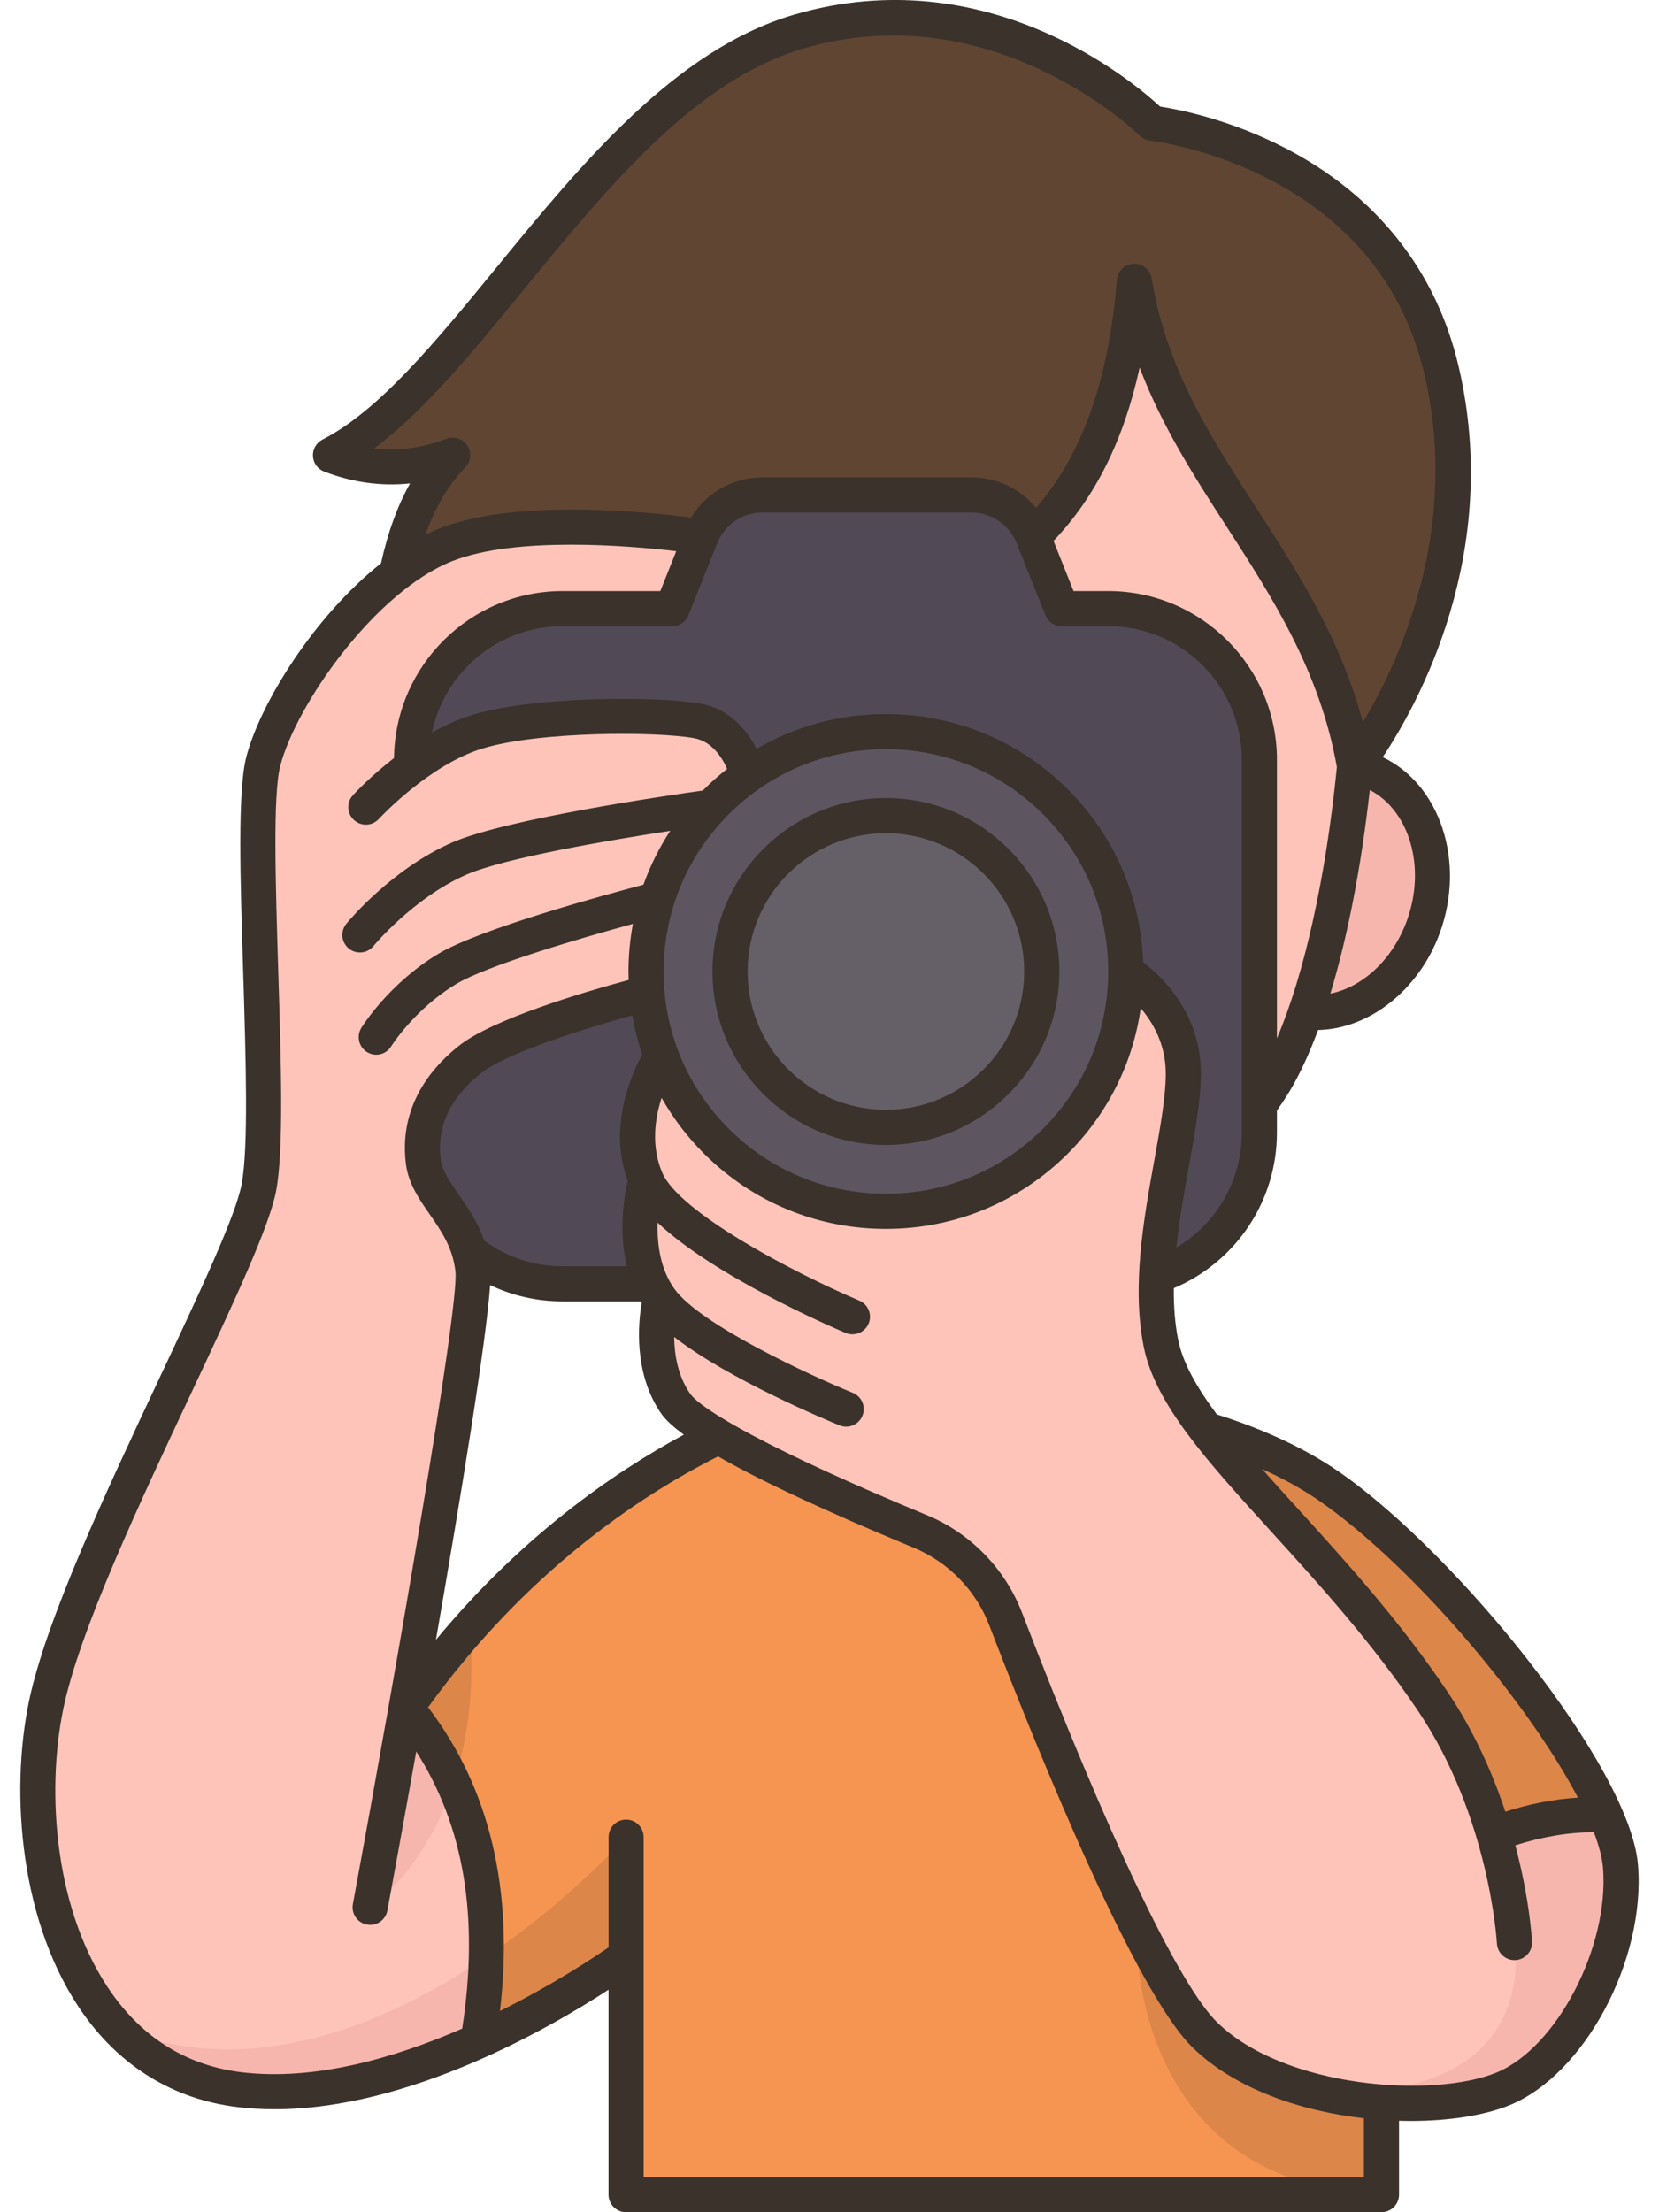 <svg width="30" height="40" viewBox="0 0 30 40" fill="none" xmlns="http://www.w3.org/2000/svg">
<path d="M26.07 6.709C25.137 2.694 20.833 2.228 20.833 2.228C20.833 2.228 18.11 -0.5 14.449 0.57C10.864 1.618 8.539 6.922 5.976 8.231C6.672 8.499 7.405 8.528 8.185 8.231C7.656 8.779 7.348 9.514 7.176 10.364L24.495 13.855C24.495 13.855 27.002 10.724 26.07 6.709Z" fill="#604533"/>
<path d="M24.496 13.854C24.592 13.873 24.683 13.898 24.776 13.935C25.736 14.321 26.168 15.585 25.739 16.758C25.367 17.775 24.472 18.401 23.616 18.298H23.615C22.944 16.873 23.055 15.264 24.496 13.854Z" fill="#F7B6AD"/>
<path d="M20.513 5.086C20.358 7.033 19.81 8.613 18.679 9.704C17.359 13.504 19.337 16.844 22.774 19.982C22.876 19.84 22.968 19.702 23.048 19.568C23.253 19.227 23.443 18.797 23.615 18.297C24.022 17.119 24.33 15.555 24.496 13.854C23.872 10.246 21.066 8.498 20.513 5.086Z" fill="#FEC4B9"/>
<path d="M24.047 26.883C23.372 26.413 22.578 26.081 21.81 25.846C21.131 29.31 22.686 31.828 27.016 33.17C27.756 33.93 28.53 33.664 29.037 32.825C28.241 30.984 25.842 28.131 24.047 26.883ZM18.184 29.272C18.03 25.929 15.812 25.526 12.994 25.975C11.242 26.83 9.115 28.354 7.344 30.88C5.97 33.54 6.469 35.507 8.644 36.905C10.192 36.211 11.322 35.376 11.322 35.376V39.683H24.981V38.012L18.184 29.272Z" fill="#F69552"/>
<path d="M29.303 33.743C29.282 33.485 29.188 33.173 29.037 32.825C28.433 32.77 27.647 32.916 27.016 33.169C26.797 32.429 26.453 31.57 25.909 30.762C24.526 28.708 22.816 27.163 21.81 25.845C21.391 25.296 21.095 24.788 20.995 24.297C20.916 23.905 20.897 23.491 20.914 23.071C22.434 19.695 22.949 17.227 20.357 17.565L11.962 19.1H11.962C10.016 20.222 10.28 21.636 11.777 23.214C11.822 23.311 11.876 23.404 11.94 23.493C11.94 23.493 11.666 24.584 12.218 25.38C12.332 25.544 12.614 25.749 12.994 25.975C13.963 26.549 15.569 27.246 16.645 27.691C16.995 27.836 17.312 28.051 17.577 28.323C17.841 28.595 18.048 28.917 18.183 29.271C18.997 31.385 20.776 35.808 21.789 36.795C22.561 37.548 23.818 37.923 24.981 38.011C25.841 38.077 26.65 37.985 27.175 37.771C28.409 37.27 29.434 35.32 29.303 33.743Z" fill="#FEC4B9"/>
<path d="M12.676 9.704C12.676 9.704 9.643 9.231 8.068 9.849C7.763 9.969 7.464 10.146 7.177 10.364C5.978 11.27 4.994 12.863 4.76 13.773C4.471 14.902 4.951 20.059 4.681 21.474C4.412 22.889 1.361 28.286 0.833 30.835C0.306 33.384 1.106 37.379 4.314 37.781C5.772 37.965 7.354 37.484 8.644 36.905C9.076 34.346 8.577 32.38 7.344 30.88C7.904 27.715 8.613 23.528 8.553 22.961C8.54 22.843 8.518 22.733 8.488 22.63L11.692 17.963L11.701 17.962L13.526 14.018C13.921 12.569 13.564 11.132 12.676 9.704Z" fill="#FEC4B9"/>
<path d="M20.04 11.004H19.198L18.679 9.704C18.59 9.481 18.436 9.29 18.237 9.156C18.038 9.021 17.804 8.949 17.564 8.949H13.79C13.299 8.949 12.858 9.248 12.675 9.704L12.155 11.004H10.176C8.666 11.004 7.442 12.228 7.442 13.738V13.864C7.783 13.612 8.2 13.361 8.639 13.228C9.715 12.902 11.893 12.904 12.609 13.035C13.326 13.166 13.525 14.017 13.525 14.017L19.045 14.457C18.809 15.691 19.21 16.836 20.357 17.565C20.357 17.565 21.376 18.179 21.398 19.367C21.414 20.275 20.971 21.703 20.914 23.071C21.995 22.706 22.774 21.684 22.774 20.48V13.738C22.774 12.228 21.55 11.004 20.04 11.004ZM11.963 19.1H11.962C11.962 19.1 11.217 20.231 11.682 21.328C11.682 21.328 11.383 22.369 11.777 23.214H10.176C9.564 23.215 8.969 23.009 8.488 22.63C8.281 21.928 7.727 21.555 7.656 21.01C7.573 20.387 7.781 19.73 8.492 19.161C9.203 18.592 11.691 17.963 11.691 17.963L11.701 17.962C12.239 18.258 12.329 18.64 11.963 19.1Z" fill="#524956"/>
<path d="M20.357 17.566C20.357 18.764 19.872 19.848 19.087 20.633C18.302 21.418 17.218 21.903 16.02 21.903C14.822 21.903 13.738 21.418 12.953 20.633C12.522 20.202 12.182 19.68 11.963 19.1C11.824 18.735 11.736 18.352 11.701 17.962C11.689 17.831 11.683 17.7 11.683 17.566C11.683 17.111 11.752 16.674 11.883 16.262C12.081 15.632 12.42 15.062 12.861 14.594C12.892 14.561 12.922 14.53 12.953 14.499C13.129 14.323 13.321 14.162 13.525 14.017C14.232 13.521 15.091 13.229 16.02 13.229C17.196 13.229 18.264 13.697 19.046 14.458C19.855 15.246 20.357 16.347 20.357 17.566Z" fill="#5D5560"/>
<path d="M16.02 20.384C17.577 20.384 18.839 19.122 18.839 17.565C18.839 16.008 17.577 14.746 16.02 14.746C14.463 14.746 13.201 16.008 13.201 17.565C13.201 19.122 14.463 20.384 16.02 20.384Z" fill="#655F68"/>
<path d="M29.038 32.825C28.434 32.77 27.647 32.916 27.017 33.17C26.797 32.429 26.453 31.57 25.909 30.763C24.526 28.708 22.816 27.163 21.811 25.846C22.579 26.081 23.372 26.413 24.048 26.883C25.842 28.13 28.241 30.983 29.038 32.825Z" fill="#DD864A"/>
<path d="M29.303 33.743C29.434 35.32 28.409 37.27 27.175 37.771C26.65 37.985 25.841 38.077 24.981 38.011C24.59 37.981 24.189 37.919 23.799 37.821C27.941 38.04 27.386 35.125 27.386 35.125C27.386 35.125 27.343 34.28 27.016 33.169C27.647 32.916 28.433 32.77 29.037 32.825C29.188 33.173 29.282 33.485 29.303 33.743Z" fill="#F7B6AD"/>
<path d="M24.981 38.011V39.682C20.355 39.499 20.538 34.891 20.543 34.793C21.002 35.71 21.441 36.455 21.789 36.795C22.302 37.294 23.028 37.627 23.799 37.82C24.189 37.919 24.59 37.981 24.981 38.011ZM8.501 29.417C8.59 30.582 8.444 31.517 8.201 32.25C7.976 31.755 7.689 31.299 7.344 30.88C7.716 30.349 8.103 29.862 8.501 29.417Z" fill="#DD864A"/>
<path d="M7.344 30.88C7.689 31.3 7.976 31.755 8.201 32.25C7.674 33.842 6.693 34.487 6.693 34.487C6.693 34.487 6.988 32.889 7.344 30.88ZM8.794 35.382C8.783 35.864 8.733 36.372 8.644 36.905C7.353 37.483 5.772 37.964 4.313 37.781C3.39 37.665 2.667 37.252 2.117 36.662H2.118C4.538 37.659 7.018 36.586 8.794 35.382Z" fill="#F7B6AD"/>
<path d="M11.322 33.219V35.376C11.322 35.376 10.192 36.211 8.644 36.905C8.733 36.373 8.782 35.865 8.794 35.382C10.317 34.349 11.322 33.219 11.322 33.219Z" fill="#DD864A"/>
<path d="M16.02 20.702C17.749 20.702 19.156 19.295 19.156 17.566C19.156 15.837 17.749 14.43 16.02 14.43C14.291 14.43 12.884 15.837 12.884 17.566C12.884 19.295 14.291 20.702 16.02 20.702ZM16.02 15.065C17.399 15.065 18.521 16.187 18.521 17.566C18.521 18.945 17.399 20.067 16.02 20.067C14.641 20.067 13.519 18.945 13.519 17.566C13.519 16.187 14.641 15.065 16.02 15.065Z" fill="#3A322B"/>
<path d="M29.62 33.717C29.474 31.956 26.36 28.105 24.228 26.622C23.624 26.202 22.876 25.85 22.005 25.575C21.646 25.093 21.39 24.646 21.307 24.234C21.245 23.934 21.223 23.616 21.226 23.292C21.779 23.059 22.251 22.667 22.583 22.167C22.915 21.667 23.091 21.08 23.091 20.48V20.081C23.171 19.967 23.247 19.851 23.32 19.732C23.503 19.426 23.676 19.053 23.835 18.624C24.76 18.605 25.658 17.904 26.037 16.867C26.506 15.581 26.043 14.186 25.004 13.69C25.642 12.733 27.161 10.003 26.379 6.637C25.977 4.902 24.894 3.534 23.248 2.681C22.226 2.151 21.292 1.975 20.978 1.927C20.484 1.469 17.85 -0.756 14.36 0.265C12.205 0.895 10.495 2.984 8.986 4.827C7.894 6.161 6.862 7.422 5.832 7.948C5.777 7.976 5.732 8.019 5.701 8.072C5.67 8.125 5.656 8.186 5.659 8.247C5.662 8.309 5.683 8.368 5.719 8.417C5.755 8.467 5.805 8.505 5.862 8.527C6.376 8.724 6.896 8.796 7.415 8.741C7.185 9.15 7.012 9.629 6.89 10.185C5.685 11.139 4.703 12.715 4.452 13.694C4.295 14.307 4.344 15.892 4.397 17.569C4.445 19.132 4.496 20.747 4.369 21.414C4.26 21.99 3.6 23.393 2.902 24.878C1.93 26.947 0.828 29.292 0.522 30.77C0.181 32.417 0.357 34.806 1.519 36.43C2.198 37.379 3.15 37.955 4.273 38.096C4.503 38.125 4.734 38.138 4.966 38.138C7.402 38.138 9.944 36.668 11.004 35.977V39.682C11.004 39.767 11.038 39.847 11.097 39.907C11.157 39.966 11.238 40 11.322 40H24.981C25.065 40 25.146 39.966 25.206 39.907C25.265 39.847 25.299 39.767 25.299 39.682V38.346C25.369 38.348 25.439 38.35 25.508 38.35C26.212 38.35 26.849 38.247 27.295 38.066C28.654 37.513 29.762 35.44 29.62 33.717ZM23.866 27.143C25.554 28.317 27.63 30.778 28.534 32.504C28.114 32.529 27.655 32.618 27.221 32.758C26.994 32.072 26.661 31.311 26.173 30.585C25.312 29.306 24.333 28.23 23.469 27.279C23.252 27.042 23.036 26.802 22.822 26.562C23.21 26.736 23.56 26.93 23.866 27.143ZM22.456 20.48C22.456 20.899 22.347 21.312 22.14 21.676C21.932 22.04 21.633 22.344 21.272 22.558C21.325 22.057 21.415 21.553 21.5 21.079C21.615 20.442 21.724 19.841 21.715 19.361C21.696 18.297 20.995 17.643 20.671 17.397C20.628 16.194 20.134 15.075 19.267 14.23C18.393 13.379 17.24 12.911 16.02 12.911C15.184 12.911 14.383 13.131 13.68 13.541C13.519 13.225 13.211 12.822 12.667 12.723C11.929 12.588 9.683 12.58 8.547 12.925C8.29 13.003 8.041 13.117 7.81 13.247C8.037 12.149 9.012 11.322 10.176 11.322H12.156C12.219 11.322 12.281 11.303 12.334 11.267C12.386 11.231 12.427 11.181 12.45 11.122L12.97 9.822C13.035 9.658 13.148 9.517 13.294 9.418C13.441 9.319 13.614 9.266 13.79 9.267H17.564C17.927 9.267 18.249 9.485 18.384 9.822L18.904 11.122C18.927 11.181 18.968 11.231 19.02 11.267C19.073 11.303 19.135 11.322 19.198 11.322H20.04C21.372 11.322 22.456 12.405 22.456 13.738V20.48H22.456ZM8.863 23.236C9.269 23.43 9.714 23.531 10.176 23.531H11.586C11.591 23.54 11.598 23.549 11.604 23.558C11.543 23.907 11.45 24.829 11.957 25.56C12.034 25.671 12.171 25.798 12.366 25.941C11.068 26.64 9.417 27.796 7.883 29.65C8.333 27.063 8.796 24.242 8.863 23.236ZM11.354 21.36C11.346 21.38 11.339 21.401 11.335 21.422C11.276 21.709 11.193 22.299 11.335 22.896H10.176C9.659 22.896 9.171 22.735 8.757 22.433C8.637 22.091 8.451 21.824 8.292 21.595C8.134 21.367 7.997 21.17 7.97 20.969C7.893 20.378 8.135 19.854 8.691 19.409C9.108 19.075 10.382 18.649 11.434 18.36C11.475 18.6 11.535 18.837 11.613 19.068C11.417 19.427 10.99 20.384 11.354 21.36ZM12 17.566C12 17.153 12.062 16.751 12.181 16.368L12.182 16.367C12.373 15.753 12.71 15.191 13.178 14.723C13.937 13.964 14.946 13.546 16.02 13.546C17.073 13.546 18.069 13.95 18.824 14.685C19.608 15.448 20.04 16.471 20.04 17.565C20.04 18.639 19.622 19.649 18.862 20.408C18.103 21.167 17.094 21.585 16.02 21.585C14.946 21.585 13.937 21.167 13.178 20.408C12.418 19.649 12 18.639 12 17.566ZM23.091 18.775V13.738C23.091 12.056 21.722 10.687 20.04 10.687H19.413L19.051 9.78C19.808 8.988 20.322 7.954 20.608 6.647C21.013 7.713 21.608 8.636 22.19 9.536C23.014 10.813 23.866 12.134 24.175 13.869C23.977 15.863 23.584 17.625 23.091 18.775ZM25.44 16.649C25.185 17.349 24.64 17.85 24.057 17.966C24.368 16.942 24.614 15.683 24.77 14.284C25.49 14.658 25.792 15.686 25.44 16.649ZM8.45 8.056C8.41 7.995 8.351 7.95 8.282 7.928C8.214 7.906 8.139 7.908 8.072 7.934C7.631 8.102 7.199 8.16 6.766 8.106C7.678 7.427 8.557 6.354 9.477 5.229C10.999 3.371 12.572 1.449 14.538 0.874C17.968 -0.128 20.583 2.426 20.609 2.452C20.66 2.503 20.727 2.535 20.799 2.543C20.809 2.544 21.847 2.665 22.975 3.254C24.461 4.031 25.398 5.217 25.761 6.78C26.415 9.599 25.287 11.994 24.645 13.061C24.24 11.543 23.471 10.35 22.723 9.192C21.883 7.891 21.09 6.662 20.826 5.035C20.8 4.876 20.66 4.763 20.5 4.769C20.422 4.772 20.349 4.803 20.293 4.857C20.237 4.911 20.203 4.983 20.196 5.061C20.052 6.866 19.572 8.219 18.735 9.182C18.452 8.839 18.028 8.632 17.564 8.632H13.79C13.252 8.632 12.768 8.911 12.495 9.358C11.744 9.26 9.348 9.006 7.952 9.553C7.865 9.587 7.779 9.627 7.693 9.669C7.869 9.171 8.107 8.769 8.413 8.451C8.464 8.399 8.495 8.332 8.501 8.26C8.508 8.188 8.49 8.116 8.45 8.056ZM4.353 37.467C3.396 37.346 2.617 36.873 2.035 36.06C0.985 34.593 0.831 32.411 1.144 30.899C1.434 29.495 2.519 27.186 3.477 25.148C4.223 23.559 4.868 22.187 4.993 21.533C5.133 20.797 5.083 19.22 5.031 17.549C4.983 15.99 4.932 14.377 5.067 13.852C5.353 12.739 6.787 10.692 8.183 10.144C9.334 9.693 11.371 9.866 12.229 9.966L11.941 10.687H10.176C8.504 10.687 7.143 12.038 7.125 13.706C6.69 14.044 6.403 14.356 6.381 14.38C6.34 14.425 6.312 14.482 6.302 14.542C6.292 14.603 6.3 14.665 6.325 14.722C6.35 14.778 6.391 14.826 6.442 14.859C6.494 14.893 6.554 14.911 6.616 14.911C6.66 14.911 6.703 14.902 6.744 14.884C6.784 14.866 6.82 14.84 6.85 14.808C6.859 14.798 7.754 13.828 8.732 13.532C9.764 13.219 11.884 13.225 12.552 13.347C12.879 13.407 13.061 13.703 13.149 13.903C13.002 14.018 12.861 14.142 12.729 14.274C12.722 14.281 12.716 14.287 12.71 14.294C12.096 14.38 9.157 14.806 8.178 15.233C7.077 15.715 6.295 16.664 6.262 16.704C6.224 16.751 6.2 16.807 6.193 16.867C6.185 16.926 6.195 16.987 6.221 17.041C6.247 17.095 6.287 17.141 6.338 17.173C6.389 17.205 6.448 17.222 6.508 17.222C6.555 17.222 6.601 17.212 6.644 17.192C6.686 17.172 6.724 17.142 6.753 17.106C6.761 17.097 7.475 16.234 8.433 15.815C9.129 15.511 11.035 15.189 12.12 15.023C11.921 15.327 11.758 15.654 11.635 15.997C10.984 16.168 8.681 16.792 7.925 17.247C7.033 17.783 6.553 18.555 6.533 18.587C6.504 18.635 6.487 18.69 6.486 18.747C6.485 18.803 6.499 18.859 6.527 18.908C6.554 18.957 6.594 18.998 6.643 19.027C6.692 19.056 6.747 19.071 6.803 19.071C6.858 19.071 6.911 19.057 6.959 19.03C7.006 19.004 7.046 18.965 7.074 18.919C7.078 18.913 7.492 18.248 8.252 17.791C8.795 17.465 10.441 16.978 11.445 16.705C11.392 16.989 11.365 17.277 11.365 17.565C11.365 17.617 11.367 17.668 11.369 17.719C10.562 17.937 8.903 18.426 8.294 18.913C7.371 19.652 7.266 20.484 7.341 21.052C7.387 21.405 7.582 21.686 7.771 21.957C7.977 22.254 8.19 22.561 8.236 22.994C8.305 23.64 7.164 30.187 6.381 34.43C6.366 34.512 6.384 34.598 6.432 34.667C6.479 34.736 6.553 34.784 6.635 34.799C6.718 34.815 6.804 34.797 6.873 34.749C6.942 34.701 6.99 34.628 7.005 34.545C7.066 34.213 7.273 33.093 7.527 31.67C8.394 33.027 8.666 34.676 8.358 36.68C7.137 37.211 5.682 37.633 4.353 37.467ZM24.664 39.365H11.639V33.218C11.639 33.134 11.606 33.054 11.546 32.994C11.487 32.934 11.406 32.901 11.322 32.901C11.238 32.901 11.157 32.934 11.097 32.994C11.038 33.054 11.005 33.134 11.005 33.218V35.211C10.721 35.407 9.992 35.89 9.041 36.362C9.295 34.182 8.859 32.338 7.741 30.87C9.503 28.434 11.53 27.067 12.985 26.334C13.761 26.779 14.943 27.33 16.523 27.985C17.147 28.243 17.645 28.753 17.888 29.385C18.819 31.805 20.535 36.016 21.568 37.023C22.341 37.776 23.525 38.172 24.664 38.301V39.365ZM27.056 37.477C25.915 37.942 23.235 37.76 22.011 36.568C21.32 35.895 20.033 33.193 18.48 29.157C18.175 28.364 17.55 27.723 16.766 27.398C13.909 26.215 12.678 25.486 12.479 25.199C12.257 24.879 12.195 24.491 12.191 24.174C13.181 24.944 14.952 25.679 15.19 25.776C15.268 25.805 15.353 25.803 15.429 25.77C15.505 25.736 15.565 25.675 15.596 25.598C15.627 25.522 15.627 25.436 15.596 25.359C15.565 25.282 15.505 25.221 15.43 25.188C14.691 24.887 12.67 23.962 12.197 23.307C11.936 22.945 11.88 22.484 11.892 22.107C12.921 23.077 15.008 23.981 15.291 24.101C15.368 24.134 15.456 24.134 15.534 24.103C15.612 24.071 15.674 24.01 15.707 23.933C15.74 23.855 15.741 23.768 15.709 23.69C15.678 23.612 15.616 23.549 15.539 23.517C14.322 23 12.278 21.916 11.975 21.203C11.77 20.72 11.843 20.223 11.964 19.851C12.172 20.219 12.43 20.558 12.729 20.857C13.608 21.736 14.777 22.22 16.02 22.22C17.263 22.22 18.432 21.736 19.311 20.857C20.032 20.136 20.487 19.22 20.628 18.229C20.847 18.487 21.071 18.872 21.08 19.373C21.088 19.79 20.985 20.361 20.876 20.966C20.681 22.043 20.461 23.263 20.684 24.361C20.894 25.392 21.823 26.413 22.999 27.706C23.848 28.64 24.811 29.699 25.646 30.94C26.936 32.855 27.068 35.118 27.069 35.141C27.074 35.225 27.111 35.304 27.174 35.36C27.205 35.388 27.241 35.41 27.28 35.424C27.319 35.438 27.361 35.444 27.403 35.442C27.444 35.44 27.485 35.429 27.523 35.411C27.56 35.393 27.594 35.368 27.622 35.337C27.65 35.306 27.672 35.27 27.686 35.231C27.699 35.192 27.706 35.15 27.703 35.108C27.701 35.055 27.66 34.339 27.402 33.367C27.878 33.211 28.397 33.125 28.823 33.132C28.915 33.373 28.972 33.588 28.987 33.769C29.105 35.196 28.149 37.033 27.056 37.477Z" fill="#3A322B"/>
</svg>
